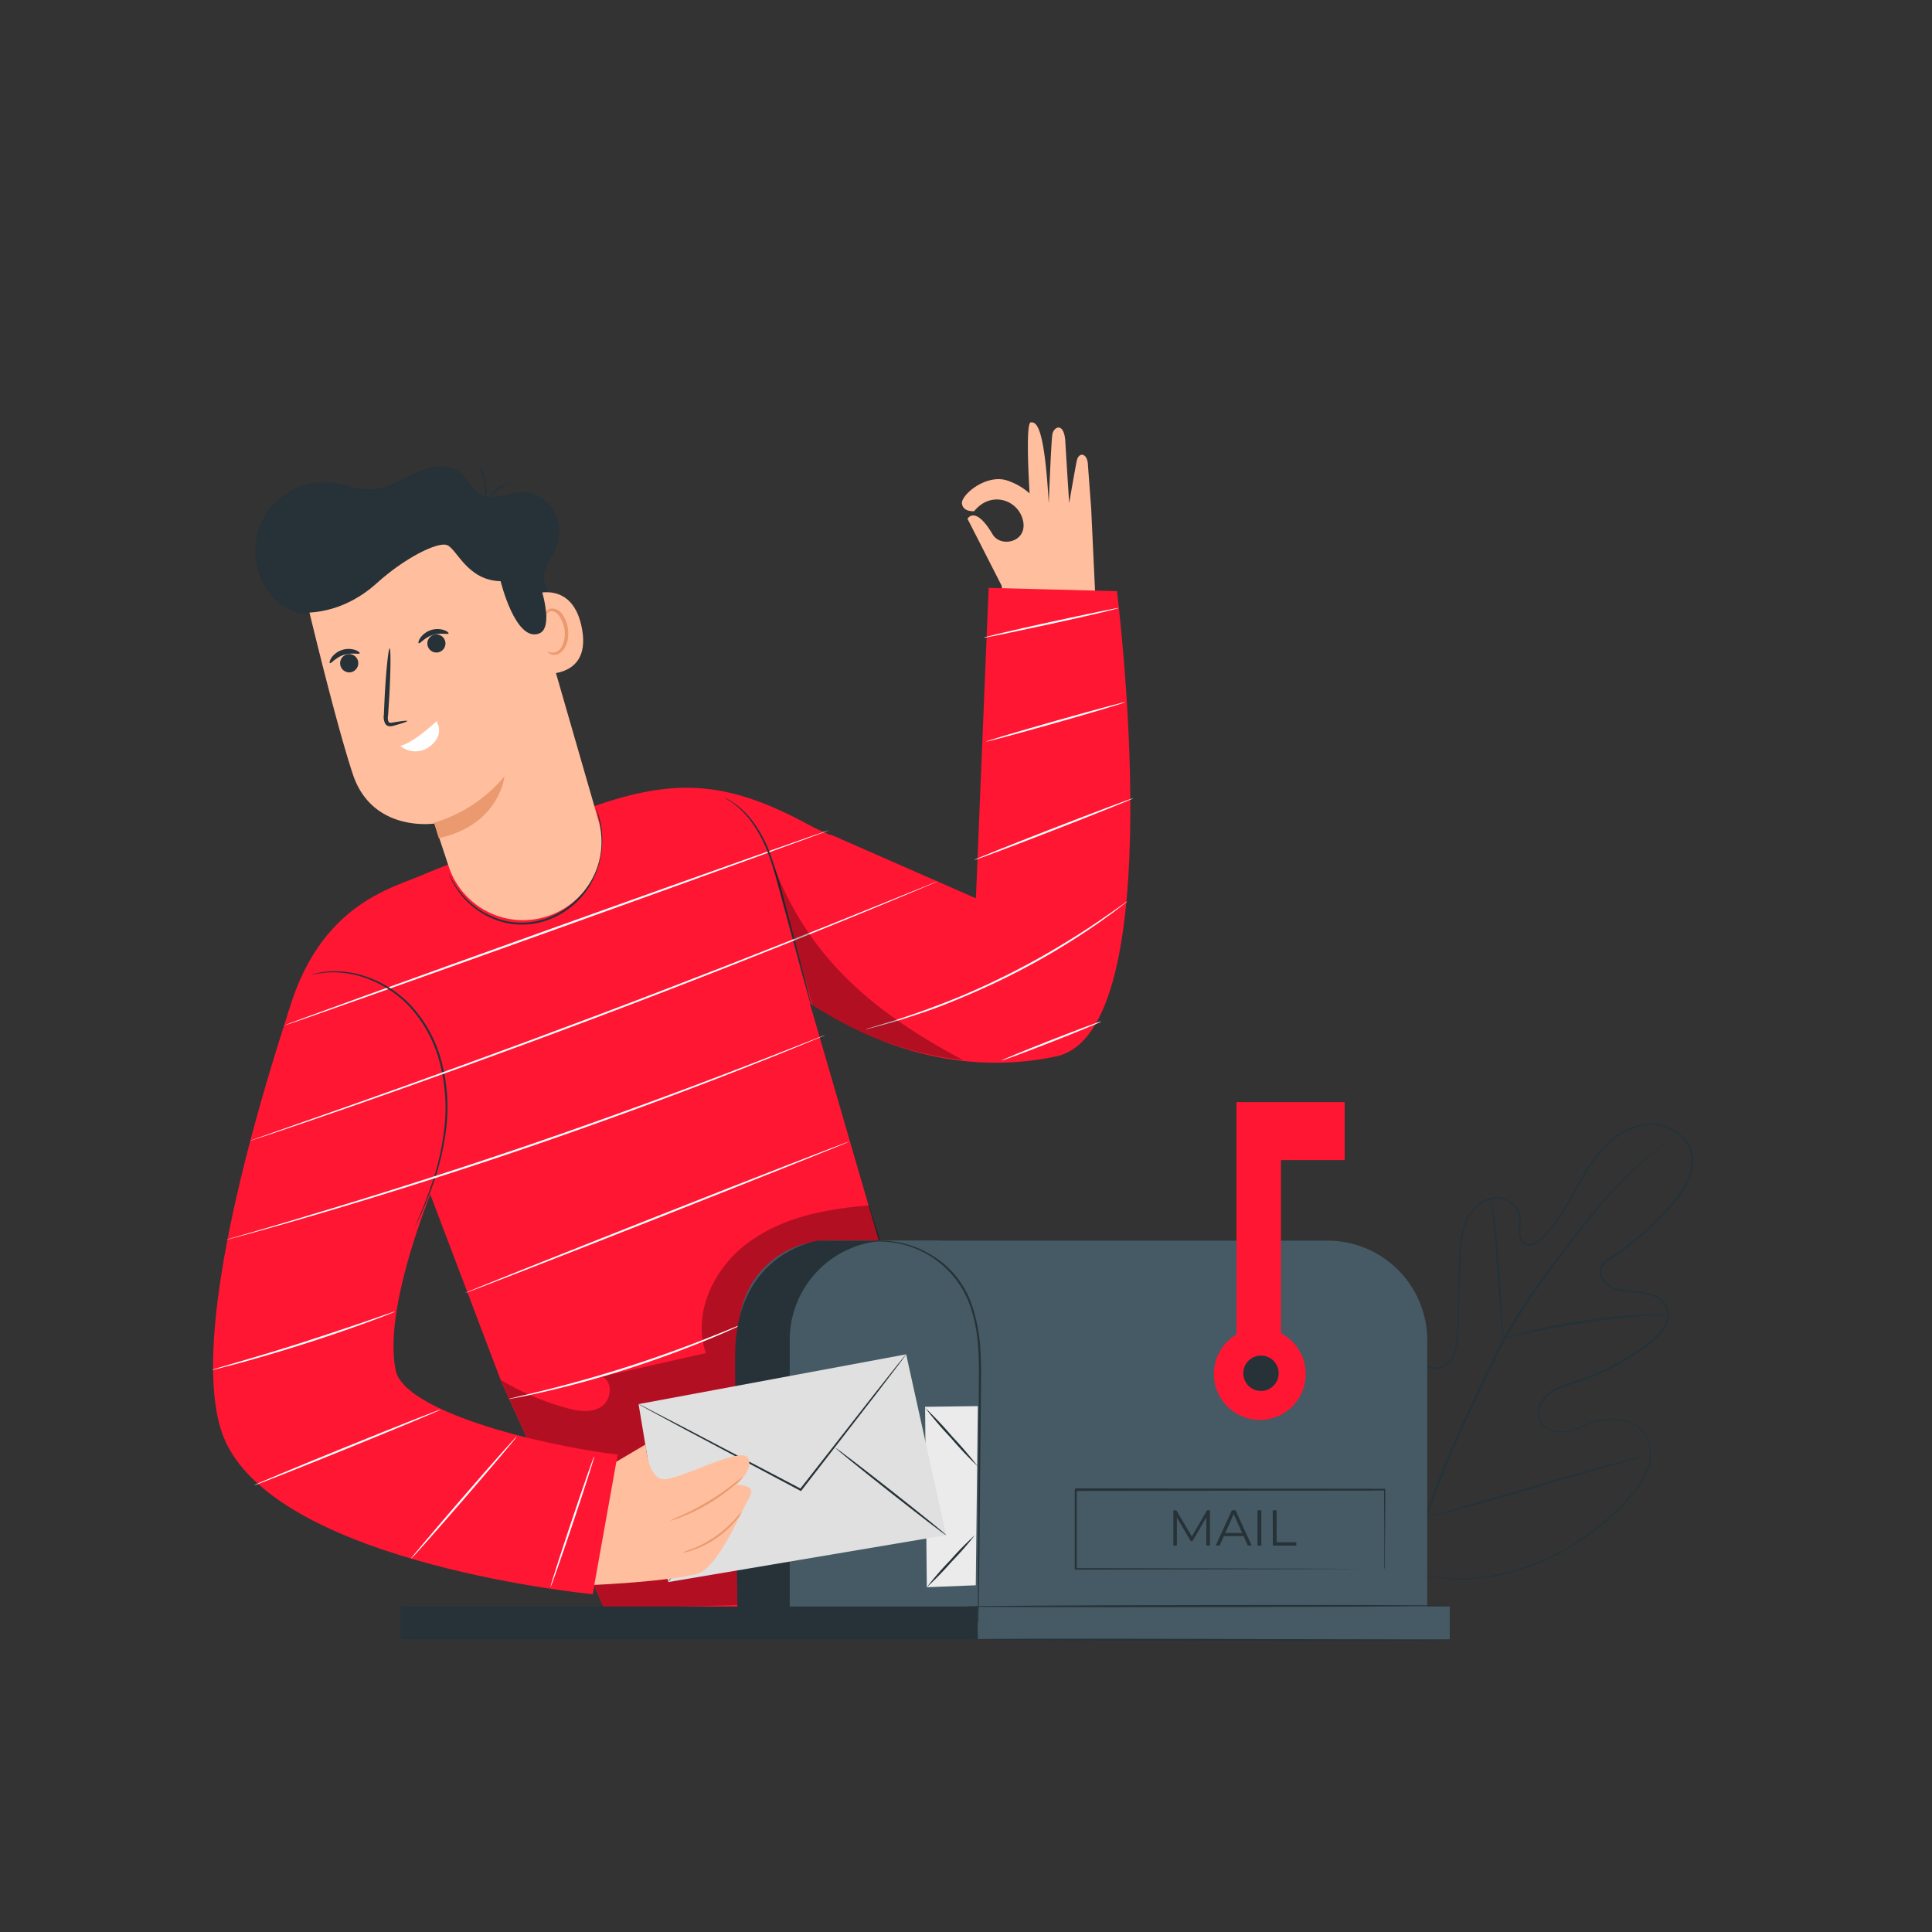 <svg xmlns="http://www.w3.org/2000/svg" viewBox="0 0 500 500"><rect x="0" y="0" width="500" height="500" fill="#333333" stroke="none"/><g id="freepik--Plant--inject-336"><path d="M362.8,405.65l1.11.4c.72.28,1.82.65,3.28,1.06a38.71,38.71,0,0,0,13.11,1.33,52.77,52.77,0,0,0,9.44-1.52,59.87,59.87,0,0,0,10.73-3.74,65.81,65.81,0,0,0,21.88-16.72,20.43,20.43,0,0,0,4-6.68,10.44,10.44,0,0,0-.38-7.89,7.76,7.76,0,0,0-2.79-3,9.89,9.89,0,0,0-4-1.38,15.73,15.73,0,0,0-8.59,1.4,31.94,31.94,0,0,1-4.35,1.54,8.49,8.49,0,0,1-4.71-.12,5,5,0,0,1-3.4-3.32,5.86,5.86,0,0,1,.93-4.75,9,9,0,0,1,3.82-3.13,35.68,35.68,0,0,1,4.67-1.69,63.09,63.09,0,0,0,18.05-9.23,20.82,20.82,0,0,0,3.86-3.46,7.35,7.35,0,0,0,2-4.63,4.57,4.57,0,0,0-.73-2.4,5.61,5.61,0,0,0-1.87-1.75,11.73,11.73,0,0,0-5.07-1.42,30.35,30.35,0,0,1-5.47-.75,6.11,6.11,0,0,1-4.24-3.6,3.29,3.29,0,0,1,.35-2.89,7.26,7.26,0,0,1,2.16-1.91c1.56-1,3.1-2.09,4.59-3.23a73.62,73.62,0,0,0,8.46-7.56c2.6-2.77,5.24-5.65,6.87-9.13a11.46,11.46,0,0,0,1.18-5.53,8.46,8.46,0,0,0-2.17-5.16,11.24,11.24,0,0,0-10.41-3.42,18.37,18.37,0,0,0-9.72,5.62c-5.27,5.55-7.87,12.87-12.19,18.94a30.63,30.63,0,0,1-3.59,4.27,9.92,9.92,0,0,1-2.2,1.75,2.91,2.91,0,0,1-2.86.1,3.6,3.6,0,0,1-1.5-2.42,10.29,10.29,0,0,1,0-2.77,7.52,7.52,0,0,0-.1-2.6,4.72,4.72,0,0,0-1.26-2.18,6.47,6.47,0,0,0-4.64-1.83,7.32,7.32,0,0,0-4.58,2,11.6,11.6,0,0,0-2.9,4.13,19,19,0,0,0-1.24,4.91c-.21,1.68-.27,3.36-.33,5s-.11,3.35-.16,5q-.17,5-.33,9.82c-.06,1.61-.09,3.2-.17,4.81a15.61,15.61,0,0,1-.91,4.69,5.51,5.51,0,0,1-3.27,3.37,6.79,6.79,0,0,1-4.62-.3,18.39,18.39,0,0,1-7.14-5.4,19.76,19.76,0,0,1-2.38-3.68,39.07,39.07,0,0,0-2-3.75,5.86,5.86,0,0,0-3-2.54,5.45,5.45,0,0,0-3.85.27,7.84,7.84,0,0,0-3.05,2.37,9,9,0,0,0-1.56,3.47,54.38,54.38,0,0,0-.66,7.47c-.17,2.44-.25,4.83-.28,7.14a91.39,91.39,0,0,0,.79,13.06,64.1,64.1,0,0,0,2.43,11.1c.46,1.69,1.14,3.23,1.69,4.73.31.73.65,1.43,1,2.12s.61,1.37,1,2a42,42,0,0,0,7.9,10.56,14.19,14.19,0,0,0,1.47,1.35l1.11.94.88.77-.92-.73-1.12-.92a13.93,13.93,0,0,1-1.49-1.33,41.72,41.72,0,0,1-8-10.54,21.69,21.69,0,0,1-1-2c-.32-.69-.68-1.39-1-2.13-.56-1.5-1.25-3-1.72-4.73a63.69,63.69,0,0,1-2.47-11.15,88.74,88.74,0,0,1-.84-13.09c0-2.32.1-4.71.26-7.16a56.61,56.61,0,0,1,.65-7.54,9.4,9.4,0,0,1,1.62-3.61,8.15,8.15,0,0,1,3.19-2.49,5.82,5.82,0,0,1,4.13-.3,6.38,6.38,0,0,1,3.25,2.7,39.15,39.15,0,0,1,2,3.79,19,19,0,0,0,2.33,3.59,18.14,18.14,0,0,0,7,5.27,6.47,6.47,0,0,0,4.33.29,5.1,5.1,0,0,0,3-3.12c1.1-2.89.86-6.15,1-9.36s.21-6.5.32-9.81c.05-1.66.1-3.33.16-5s.11-3.39.33-5.09a19.11,19.11,0,0,1,1.26-5,12,12,0,0,1,3-4.31,7.85,7.85,0,0,1,4.89-2.09,6.94,6.94,0,0,1,5,2,5.18,5.18,0,0,1,1.39,2.41,7.8,7.8,0,0,1,.12,2.76,9.64,9.64,0,0,0,0,2.63,3,3,0,0,0,1.26,2.08,2.35,2.35,0,0,0,2.36-.11,9.66,9.66,0,0,0,2.09-1.66,31.58,31.58,0,0,0,3.52-4.2,108.79,108.79,0,0,0,5.71-9.62,45.54,45.54,0,0,1,6.53-9.39,18.83,18.83,0,0,1,10-5.77,11.76,11.76,0,0,1,10.9,3.59,9,9,0,0,1,2.3,5.47,12,12,0,0,1-1.23,5.78c-1.68,3.58-4.35,6.48-7,9.27a73.7,73.7,0,0,1-8.52,7.61c-1.5,1.15-3.05,2.23-4.62,3.25a6.74,6.74,0,0,0-2,1.76,2.76,2.76,0,0,0-.3,2.45,5.63,5.63,0,0,0,3.9,3.27,29,29,0,0,0,5.38.73,12.3,12.3,0,0,1,5.28,1.5,6.17,6.17,0,0,1,2,1.91,5.13,5.13,0,0,1,.81,2.66,7.87,7.87,0,0,1-2.09,5,21.26,21.26,0,0,1-4,3.53,63.69,63.69,0,0,1-18.19,9.29,34.14,34.14,0,0,0-4.62,1.66,8.45,8.45,0,0,0-3.63,3,5.41,5.41,0,0,0-.89,4.38,4.57,4.57,0,0,0,3.11,3,8,8,0,0,0,4.47.11,31.19,31.19,0,0,0,4.29-1.51,16.32,16.32,0,0,1,8.81-1.42,10.52,10.52,0,0,1,4.15,1.46,8.09,8.09,0,0,1,2.93,3.16,10.82,10.82,0,0,1,.38,8.2,20.66,20.66,0,0,1-4.08,6.8,65.84,65.84,0,0,1-22,16.74,59.72,59.72,0,0,1-10.79,3.72,53.86,53.86,0,0,1-9.48,1.49,38.62,38.62,0,0,1-13.16-1.44,33.76,33.76,0,0,1-3.27-1.11Z" style="fill:#263238"></path><path d="M368.39,393.45a295.29,295.29,0,0,1,12.91-31.24c1.28-2.7,2.55-5.38,3.81-8s2.49-5.23,3.87-7.71a148.28,148.28,0,0,1,8.71-13.76c3-4.24,6-8.16,8.79-11.8s5.52-7,8.11-9.92a117.21,117.21,0,0,1,13.24-12.95c1.68-1.4,3-2.45,3.93-3.14l1.05-.79a2.49,2.49,0,0,1,.37-.25l-.33.3-1,.83c-.89.73-2.2,1.8-3.86,3.23a124.21,124.21,0,0,0-13.07,13.06c-2.56,2.95-5.23,6.3-8,9.94s-5.76,7.58-8.73,11.82a149.15,149.15,0,0,0-8.64,13.72c-1.37,2.46-2.6,5.05-3.85,7.68l-3.8,8a299.47,299.47,0,0,0-12.93,31.16" style="fill:#263238"></path><path d="M389.15,346.48a7,7,0,0,1-.26-1.42c-.14-.91-.3-2.24-.46-3.89-.34-3.29-.65-7.84-1-12.87s-.7-9.57-1.08-12.84c-.19-1.64-.36-3-.49-3.88a5.67,5.67,0,0,1-.12-1.43,7.23,7.23,0,0,1,.36,1.39c.19.91.42,2.23.67,3.86.5,3.27.94,7.83,1.26,12.86s.59,9.45.8,12.88c.11,1.54.2,2.85.27,3.9A6.63,6.63,0,0,1,389.15,346.48Z" style="fill:#263238"></path><path d="M431.69,340.22a8.83,8.83,0,0,1-1.69.13c-1.09.06-2.66.13-4.61.28-3.88.27-9.23.82-15.11,1.7-5.21.78-10.28,1.71-15,2.76-1.9.42-3.43.79-4.49,1a9.58,9.58,0,0,1-1.67.35,7.88,7.88,0,0,1,1.61-.58c1-.32,2.56-.76,4.46-1.23,3.78-1,9.08-2.06,15-2.95a148.57,148.57,0,0,1,15.18-1.52c1.95-.1,3.53-.1,4.62-.08A7.87,7.87,0,0,1,431.69,340.22Z" style="fill:#263238"></path><path d="M368.94,392.69a2.1,2.1,0,0,1-.27-.52l-.66-1.56c-.57-1.35-1.35-3.33-2.27-5.79-1.85-4.92-4.19-11.79-6.67-19.41s-4.76-14.51-6.51-19.45c-.85-2.41-1.56-4.39-2.08-5.86-.22-.64-.41-1.16-.56-1.6a2.26,2.26,0,0,1-.16-.57,1.92,1.92,0,0,1,.27.53l.67,1.55c.57,1.36,1.34,3.34,2.26,5.8,1.85,4.91,4.2,11.79,6.68,19.41s5.75,15.6,7.5,20.55c.85,2.41.56,3.28,1.08,4.75.23.64.41,1.17.56,1.6A2.39,2.39,0,0,1,368.94,392.69Z" style="fill:#263238"></path><path d="M425.76,376.78a2.52,2.52,0,0,1-.57.21l-1.65.48-6.08,1.71c-5.14,1.45-12.21,3.54-20,5.85-7.31,2.16-14.11,4.12-20.08,5.67-2.58.68-4.68,1.2-6.14,1.53l-1.68.37a2.18,2.18,0,0,1-.59.09,2.28,2.28,0,0,1,.57-.21l1.65-.48,6.08-1.71c5.14-1.45,12.21-3.54,20-5.85s14.91-4.33,20.08-5.67c2.58-.68,4.68-1.2,6.13-1.53l1.68-.37A2.23,2.23,0,0,1,425.76,376.78Z" style="fill:#263238"></path></g><g id="freepik--Character--inject-336"><path d="M260.78,162.41s-.58-2.78-1.55-10.82l-8.84-17.33s2-3.63,6.51,4.05c2.08,3.5,9,2,7.88-3.46s-8.28-8-12.66-2.56c0,0-2.83.29-3.16-1.92s6.06-7.67,11.5-6.08a16.5,16.5,0,0,1,6,3.4s-1.18-18.22.3-18.38,3.53,1,4.65,20.93c0,0,.62-15.77.93-17.78s3-3.37,3.36,1.68c0,.56,1,16.06,1,16.06s1.77-10.25,2-11.07c.5-2.16,2.63-1.93,2.84.93.15,2.17.85,11.43.85,11.43L283.73,160h.18" style="fill:#ffbe9d"></path><path d="M289.06,153l-33.2-.86-3.3,80.34L215,216l-.06.13c-2.26-1-4.23-1.9-5.28-2.48-20.75-11.31-34.37-12.69-56.64-4.74h0l-42.66,17.08c-8.26,3.89-29.75,7.48-37.12,41.46l-1,4.06L106.38,296l23.41,61.7,28,61.76,64.45-2.09,33.68-42-28.58-54.59-17.76-61.14c12.55,8.33,35.84,19.67,63.73,13.76C303.56,267,289.06,153,289.06,153Z" style="fill:#FF1632"></path><g style="opacity:0.3"><path d="M129.57,357.07A65.36,65.36,0,0,0,146,364.2c3.14.94,6.74,1.63,9.53-.09s3.22-6.81.1-7.83l27.05-6.11c-3.67-10.56,2.38-22.61,11.53-29s19.55-8.25,30.69-9.22l13.49,41.85-45.09,61.5-36.92,1.07Z"></path></g><path d="M115.42,299.26s-16.91,37-13,55.44c2.16,10.32,35.93,19.13,57.45,21.76l-6.45,36.12s-80-7.61-94.95-39.28c-8.5-18,.11-62,16.3-111.8Z" style="fill:#FF1632"></path><path d="M192.44,342.59a2.89,2.89,0,0,1-.57.31l-1.69.78c-1.47.68-3.62,1.61-6.29,2.73-5.34,2.22-12.82,5.08-21.23,7.78s-16.16,4.72-21.8,6c-2.82.65-5.11,1.14-6.7,1.44l-1.83.34a2.59,2.59,0,0,1-.64.09,2.87,2.87,0,0,1,.62-.19l1.81-.44c1.58-.36,3.85-.91,6.66-1.6,5.61-1.39,13.32-3.47,21.72-6.16s15.88-5.49,21.25-7.63c2.69-1.06,4.85-1.94,6.35-2.56l1.72-.7A3.05,3.05,0,0,1,192.44,342.59Z" style="fill:#fff"></path><path d="M214.71,214.81c0,.13-31.47,11.56-70.39,25.52s-70.53,25.17-70.58,25,31.47-11.56,70.4-25.52S214.66,214.67,214.71,214.81Z" style="fill:#fff"></path><path d="M107.2,318a.91.91,0,0,1,.08-.22l.26-.62,1-2.39c.88-2.08,2.13-5.11,3.4-8.94A68.32,68.32,0,0,0,115,292a46.23,46.23,0,0,0-1.24-17.15,33.74,33.74,0,0,0-8.34-14.91,29,29,0,0,0-11.95-7.21,25,25,0,0,0-9.41-1l-1.49.19c-.43.06-.78.15-1.08.2l-.66.13-.23,0s.07,0,.21-.07l.66-.18c.29-.07.65-.18,1.08-.26l1.49-.23a24.27,24.27,0,0,1,9.53.85,28.94,28.94,0,0,1,12.19,7.22,34,34,0,0,1,8.5,15.11,46.2,46.2,0,0,1,1.22,17.34,67.26,67.26,0,0,1-3.2,13.87c-1.32,3.83-2.62,6.84-3.56,8.9-.48,1-.86,1.82-1.13,2.35l-.31.61C107.25,317.91,107.21,318,107.2,318Z" style="fill:#263238"></path><path d="M187.55,206.48a2.54,2.54,0,0,1,.57.25,12.76,12.76,0,0,1,1.55.91,21.14,21.14,0,0,1,4.83,4.51,32.81,32.81,0,0,1,4.74,8.58,112.68,112.68,0,0,1,3.47,11.47l5.57,21,1.62,6.39.42,1.74a2.54,2.54,0,0,1,.11.62,2.76,2.76,0,0,1-.21-.59c-.13-.45-.3-1-.51-1.72l-1.79-6.34-5.71-21c-1.1-4.1-2.11-8-3.42-11.44a33.52,33.52,0,0,0-4.58-8.52,22.32,22.32,0,0,0-4.65-4.57C188.3,206.91,187.52,206.52,187.55,206.48Z" style="fill:#263238"></path><path d="M242.85,228l-.44.21-1.33.58L236,230.93c-4.44,1.88-10.89,4.54-18.87,7.8-16,6.51-38.1,15.3-62.71,24.58s-47,17.31-63.33,23c-8.14,2.83-14.74,5.08-19.31,6.61l-5.27,1.75-1.37.44-.48.14.46-.19,1.36-.49,5.23-1.84,19.26-6.77c16.25-5.74,38.65-13.82,63.27-23.1s46.76-18,62.75-24.44l18.93-7.64,5.15-2.08,1.35-.53Z" style="fill:#fff"></path><path d="M213.57,267.87l-.38.18-1.14.49-4.41,1.83c-3.83,1.59-9.39,3.82-16.29,6.53-13.8,5.41-33,12.6-54.37,19.92s-41,13.37-55.19,17.54c-7.11,2.08-12.88,3.72-16.88,4.81l-4.6,1.25-1.2.31a2.18,2.18,0,0,1-.41.09,2.67,2.67,0,0,1,.39-.14l1.19-.36L64.86,319c4-1.15,9.73-2.85,16.83-5,14.19-4.25,33.73-10.36,55.12-17.67s40.58-14.45,54.41-19.78c6.91-2.66,12.49-4.84,16.34-6.37l4.45-1.74,1.16-.44Z" style="fill:#fff"></path><path d="M291.75,233.25a4.39,4.39,0,0,1-.58.5l-1.75,1.36c-.76.59-1.7,1.3-2.81,2.09s-2.36,1.72-3.79,2.67c-2.83,1.95-6.28,4.16-10.19,6.48s-8.31,4.71-13,7-9.31,4.28-13.53,6-8.1,3-11.38,4.05c-1.63.54-3.13,1-4.44,1.35s-2.44.7-3.37.93l-2.15.55a4.69,4.69,0,0,1-.75.15,4.24,4.24,0,0,1,.72-.26l2.12-.63c.92-.27,2-.6,3.35-1s2.78-.85,4.4-1.42c3.26-1.08,7.1-2.48,11.32-4.15s8.78-3.69,13.48-6,9.08-4.69,13-7,7.37-4.47,10.22-6.38c1.44-.93,2.7-1.83,3.83-2.6s2.08-1.45,2.86-2l1.8-1.28A4,4,0,0,1,291.75,233.25Z" style="fill:#fff"></path><path d="M293.31,206.57c.05.14-9.13,3.83-20.5,8.25s-20.64,7.89-20.69,7.75,9.12-3.82,20.5-8.24S293.26,206.44,293.31,206.57Z" style="fill:#fff"></path><path d="M291.29,181.69c0,.14-8,2.55-18,5.38s-18.11,5-18.15,4.87,8-2.54,18-5.37S291.25,181.55,291.29,181.69Z" style="fill:#fff"></path><path d="M289.53,157.35c0,.14-7.77,2-17.42,4.09s-17.49,3.73-17.52,3.59,7.76-2,17.41-4.09S289.49,157.21,289.53,157.35Z" style="fill:#fff"></path><path d="M219.87,295.4c0,.13-22.2,9-49.69,19.86s-49.83,19.52-49.88,19.39,22.19-9,49.69-19.87S219.82,295.26,219.87,295.4Z" style="fill:#fff"></path><path d="M102.23,339.43a2.23,2.23,0,0,1-.45.22l-1.34.55c-1.17.46-2.87,1.11-5,1.89-4.22,1.56-10.09,3.61-16.63,5.69s-12.52,3.81-16.86,5c-2.17.58-3.94,1-5.16,1.34l-1.41.33a1.67,1.67,0,0,1-.5.08,1.82,1.82,0,0,1,.47-.18l1.39-.43,5.11-1.5c4.31-1.26,10.26-3,16.8-5.12s12.41-4.08,16.66-5.55l5-1.73,1.37-.46A1.58,1.58,0,0,1,102.23,339.43Z" style="fill:#fff"></path><path d="M114.1,364.77c.06.13-10.72,4.63-24.07,10.05s-24.23,9.71-24.28,9.58,10.72-4.64,24.08-10.06S114.05,364.63,114.1,364.77Z" style="fill:#fff"></path><path d="M133.73,371.77c.11.1-5.94,7.26-13.5,16s-13.79,15.75-13.9,15.66,5.94-7.26,13.5-16S133.62,371.68,133.73,371.77Z" style="fill:#fff"></path><path d="M153.8,376.87c.14.05-2.29,7.67-5.42,17s-5.78,16.91-5.91,16.86,2.29-7.66,5.42-17S153.66,376.82,153.8,376.87Z" style="fill:#fff"></path><path d="M285,264.35c.06.13-5.69,2.51-12.84,5.31s-13,4.95-13,4.82,5.7-2.51,12.85-5.31S284.94,264.21,285,264.35Z" style="fill:#fff"></path><g style="opacity:0.3"><path d="M199.65,222.57c9.28,25.13,26,39.18,49.61,51.78a87.07,87.07,0,0,1-39-14.29"></path></g><path d="M191.24,423H369.37V346.9a25.81,25.81,0,0,0-25.81-25.82H217.06a25.82,25.82,0,0,0-25.82,25.82Z" style="fill:#455a64"></path><path d="M214.33,321.08h28.3a10.46,10.46,0,0,1,10.46,10.46v90.13a1.33,1.33,0,0,1-1.33,1.33H192.58a1.33,1.33,0,0,1-1.33-1.33V344.17A23.09,23.09,0,0,1,214.33,321.08Z" style="fill:#455a64"></path><path d="M204.38,423V346.79a25.71,25.71,0,0,1,25.7-25.71H211.76s-21.51,2.86-21.51,29.78.69,72.14.69,72.14Z" style="fill:#263238"></path><rect x="103.64" y="415.76" width="149.45" height="8.48" style="fill:#263238"></rect><rect x="253.09" y="415.76" width="122.1" height="8.48" style="fill:#455a64"></rect><path d="M253.09,420a1.16,1.16,0,0,1,0-.3c0-.23,0-.53,0-.9,0-.82,0-2,0-3.43,0-3,0-7.31,0-12.61.05-10.69.13-25.38.22-41.62,0-4.06.13-8-.12-11.84a42.56,42.56,0,0,0-1.92-10.78,24.94,24.94,0,0,0-23.45-17.21,17.37,17.37,0,0,0-2,.05,12.1,12.1,0,0,0-1.44.14l-.88.12-.31,0,.3-.07.88-.17a10.59,10.59,0,0,1,1.44-.19,14.68,14.68,0,0,1,2-.1,25,25,0,0,1,12.16,3.09,24.17,24.17,0,0,1,11.75,14.16,43.31,43.31,0,0,1,2,10.91c.25,3.84.17,7.82.13,11.88-.15,16.23-.28,30.93-.38,41.61-.07,5.3-.13,9.6-.17,12.62,0,1.46-.06,2.61-.07,3.43l0,.89A1.71,1.71,0,0,1,253.09,420Z" style="fill:#263238"></path><path d="M374.35,415.55c0,.14-27.82.31-62.12.37s-62.12,0-62.12-.16,27.8-.31,62.12-.37S374.35,415.41,374.35,415.55Z" style="fill:#263238"></path><path d="M374.35,424.58c0,.14-27.62.18-61.67.09s-61.68-.28-61.67-.43,27.6-.18,61.67-.09S374.35,424.43,374.35,424.58Z" style="fill:#263238"></path><path d="M358.27,406.08s0-.13,0-.36,0-.6,0-1.05c0-.93,0-2.28,0-4,0-3.51-.05-8.62-.08-15.08l.15.16-79.93.1c.11-.11-.27.26.25-.26h0v20.5l-.26-.25,57,.11,16.81.07,4.54,0h1.18l.41,0a2.45,2.45,0,0,1-.38,0h-1.15l-4.48,0-16.75.07-57.18.12h-.25v-.26q0-5,0-10.1v-10.4h0c.52-.52.15-.14.27-.26l79.93.1h.16v.16c0,6.5-.07,11.64-.09,15.18q0,2.6,0,4c0,.43,0,.77,0,1A1.91,1.91,0,0,1,358.27,406.08Z" style="fill:#263238"></path><path d="M313.13,390.85V400h-.93v-7.3l-3.58,6.14h-.46l-3.58-6.1V400h-.92v-9.12h.79l4,6.76,3.92-6.76Z" style="fill:#263238"></path><path d="M321.82,397.53h-5.08l-1.1,2.44h-1l4.17-9.12h.95l4.17,9.12h-1Zm-.35-.78-2.19-4.9-2.19,4.9Z" style="fill:#263238"></path><path d="M325.44,390.85h1V400h-1Z" style="fill:#263238"></path><path d="M329.38,390.85h1v8.28h5.11V400h-6.07Z" style="fill:#263238"></path><path d="M348,300.22v-15H320v60.14a11.88,11.88,0,1,0,11.51-.32V300.22Z" style="fill:#FF1632"></path><circle cx="326.34" cy="355.4" r="4.58" style="fill:#263238"></circle><path d="M154.29,209.28a4.11,4.11,0,0,1,.26.61,16,16,0,0,1,.59,1.83,22.67,22.67,0,0,1,.68,7,23.16,23.16,0,0,1-2.91,10,20.89,20.89,0,0,1-9.35,8.63,19.68,19.68,0,0,1-12.62,1.5,21,21,0,0,1-9.25-4.8,21.38,21.38,0,0,1-4.41-5.51,15.87,15.87,0,0,1-.84-1.72,2.76,2.76,0,0,1-.23-.63c.06,0,.39.84,1.25,2.25a22.2,22.2,0,0,0,4.47,5.33,20.84,20.84,0,0,0,9.11,4.61,19.33,19.33,0,0,0,12.3-1.51,20.62,20.62,0,0,0,9.16-8.39,23.19,23.19,0,0,0,2.95-9.81,23.55,23.55,0,0,0-.51-6.94C154.58,210.15,154.23,209.3,154.29,209.28Z" style="fill:#263238"></path><polygon points="239.41 364.08 253.06 363.9 252.53 410.27 239.86 410.77 239.41 364.08" style="fill:#ebebeb"></polygon><path d="M239.86,410.77a81.14,81.14,0,0,1,6-6.91,79.89,79.89,0,0,1,6.44-6.56,84.76,84.76,0,0,1-6.06,6.91A82.82,82.82,0,0,1,239.86,410.77Z" style="fill:#263238"></path><path d="M253.06,379.52a102.09,102.09,0,0,1-7-7.42,98.26,98.26,0,0,1-6.63-7.76,99.62,99.62,0,0,1,7,7.42A100.92,100.92,0,0,1,253.06,379.52Z" style="fill:#263238"></path><path d="M137.15,160.7a3.6,3.6,0,0,0,6.08,2.61c1.93-1.83,1.27-5.05.07-7.43s-2.86-4.79-2.51-7.42c.27-2,1.67-3.67,2.61-5.48a11.47,11.47,0,0,0,.25-10.24,9.67,9.67,0,0,0-8.55-5.35c-3.61.07-7.42,2.33-10.63.67-2.33-1.21-3.3-4-5.33-5.72-3.13-2.59-7.86-1.73-11.57,0s-7.26,4.12-11.33,4.32c-3.39.16-6.65-1.26-10-1.72A17.82,17.82,0,0,0,71.06,155a11.37,11.37,0,0,0,6.87,3.64" style="fill:#263238"></path><path d="M141.68,237.12h0a20.24,20.24,0,0,1-25.54-12.83c-2-6.06-3.71-11.16-3.71-11.16s-16.1,2.46-21.14-12.83-13-49.31-13-49.31l-.49-2.06c15.36-13.25,37.2-15.46,56.25-8.51l1,3.17,20,69.31A20.24,20.24,0,0,1,141.68,237.12Z" style="fill:#ffbe9d"></path><path d="M91.76,173.54a2.36,2.36,0,0,0-1.16-4.25,2.16,2.16,0,0,0-1.59.44A2.36,2.36,0,0,0,90.16,174,2.17,2.17,0,0,0,91.76,173.54Z" style="fill:#263238"></path><path d="M85.37,171.62c.33.19,1.47-1.45,3.58-2.13s4-.07,4.13-.41c.08-.16-.31-.56-1.14-.86a5.46,5.46,0,0,0-6.16,2C85.29,171,85.22,171.54,85.37,171.62Z" style="fill:#263238"></path><path d="M111.17,165a2.34,2.34,0,1,0,3.3-.24A2.35,2.35,0,0,0,111.17,165Z" style="fill:#263238"></path><path d="M108.37,166.47c.32.19,1.46-1.44,3.57-2.12s4-.07,4.14-.42c.08-.15-.31-.56-1.14-.85a5.46,5.46,0,0,0-6.16,2C108.29,165.84,108.21,166.39,108.37,166.47Z" style="fill:#263238"></path><path d="M105.4,186.59c0-.16-1.43,0-3.64.38-.57.12-1.06.14-1.21-.17a3,3,0,0,1-.11-1.72c.1-1.56.2-3.16.31-4.83.37-6.85.41-12.41.09-12.43s-.9,5.52-1.28,12.37c-.08,1.67-.15,3.26-.22,4.83a3.65,3.65,0,0,0,.42,2.37,1.47,1.47,0,0,0,1.2.57,3.61,3.61,0,0,0,1-.17C104.11,187.2,105.43,186.75,105.4,186.59Z" style="fill:#263238"></path><path d="M113,186.76c1.79-2-5,5.13-9.41,6.28a6.12,6.12,0,0,0,7.63.15C115.28,190.06,113,186.76,113,186.76Z" style="fill:#fff"></path><path d="M112.34,212.92a37.45,37.45,0,0,0,18.21-12s-1.24,12.54-17,16Z" style="fill:#eb996e"></path><path d="M137.27,154.07c.31-.22,11.17-4.48,13.42,9.05s-12.16,11.31-12.25,10.93S137.27,154.07,137.27,154.07Z" style="fill:#ffbe9d"></path><path d="M141.8,168.62c0-.06.26.12.69.24a2.42,2.42,0,0,0,1.77-.26c1.34-.76,2.16-3.23,1.83-5.67a8,8,0,0,0-1.22-3.27,2.77,2.77,0,0,0-2.08-1.51,1.21,1.21,0,0,0-1.28.88c-.12.4,0,.66,0,.69s-.33-.17-.32-.75a1.58,1.58,0,0,1,.4-.94,1.82,1.82,0,0,1,1.24-.56,3.37,3.37,0,0,1,2.81,1.69A8.16,8.16,0,0,1,147,162.8c.37,2.73-.6,5.52-2.46,6.4a2.53,2.53,0,0,1-2.22,0C141.88,168.94,141.76,168.65,141.8,168.62Z" style="fill:#eb996e"></path><path d="M76.53,158.41s10.61,1.91,21.08-7.57c6.86-6.22,15.62-10.78,18.13-9.75s5.23,9.14,13.82,9.32c0,0,3.85,15.85,9.95,13.54s-4.62-25.53-4.62-25.53l-17.21-6.31-17.59,1.53-17.86,7.21-8.7,9.28Z" style="fill:#263238"></path><path d="M132.33,125a16.51,16.51,0,0,0-3.26,1.65,16,16,0,0,0-2.47,2.7,6.05,6.05,0,0,1,5.73-4.35Z" style="fill:#263238"></path><path d="M124.16,120.61a4,4,0,0,1,.72,1.32,14.58,14.58,0,0,1,1,3.5,10.17,10.17,0,0,1-.1,3.64,3.18,3.18,0,0,1-.52,1.42,20.83,20.83,0,0,0,.1-5C124.94,122.77,124,120.67,124.16,120.61Z" style="fill:#263238"></path><polygon points="165.26 363.38 234.51 350.5 244.86 397.3 172.94 409.44 165.26 363.38" style="fill:#e0e0e0"></polygon><path d="M234.51,350.5s0,.07-.12.19l-.39.55-1.54,2.06-5.76,7.53c-4.94,6.38-11.72,15.15-19.27,24.89l-.13.17-.19-.1-1.35-.71-28.69-15.25-8.66-4.68-2.35-1.29-.6-.35a.93.93,0,0,1-.2-.14l.22.09.63.3L168.5,365c2.11,1.09,5.08,2.64,8.75,4.53L206,384.62l1.34.71-.33.07,19.39-24.79,5.89-7.44c.69-.84,1.23-1.51,1.62-2,.18-.2.32-.37.43-.51Z" style="fill:#263238"></path><path d="M172.94,409.44c-.12-.08,4.33-7.14,9.95-15.77s10.26-15.57,10.38-15.49-4.33,7.14-10,15.77S173.06,409.52,172.94,409.44Z" style="fill:#263238"></path><path d="M244.86,397.3c-.09.11-6.57-4.85-14.47-11.08s-14.23-11.37-14.14-11.48,6.56,4.84,14.47,11.07S245,397.18,244.86,397.3Z" style="fill:#263238"></path><path d="M167.08,373.82s.49,9.07,4.86,9,19.79-8.49,21.58-5.57-2.94,7-2.94,7,5.43-.08,3.41,3.17-8.07,18.47-13.66,19.9c-8,2.05-26.53,2.85-26.53,2.85l5.71-31.87Z" style="fill:#ffbe9d"></path><path d="M192.26,382.28a3.7,3.7,0,0,1-.58.65c-.4.39-1,.94-1.76,1.58a49.55,49.55,0,0,1-13.35,8c-.93.37-1.69.64-2.22.81a3,3,0,0,1-.85.21,26.54,26.54,0,0,1,2.93-1.36,66.35,66.35,0,0,0,13.26-8A25.61,25.61,0,0,1,192.26,382.28Z" style="fill:#eb996e"></path><path d="M192,391.26a9.91,9.91,0,0,1-1.59,2.28,25.53,25.53,0,0,1-11,7.58,10.24,10.24,0,0,1-2.7.69,23.87,23.87,0,0,1,2.57-1,30,30,0,0,0,10.81-7.48A26.9,26.9,0,0,1,192,391.26Z" style="fill:#eb996e"></path></g></svg>